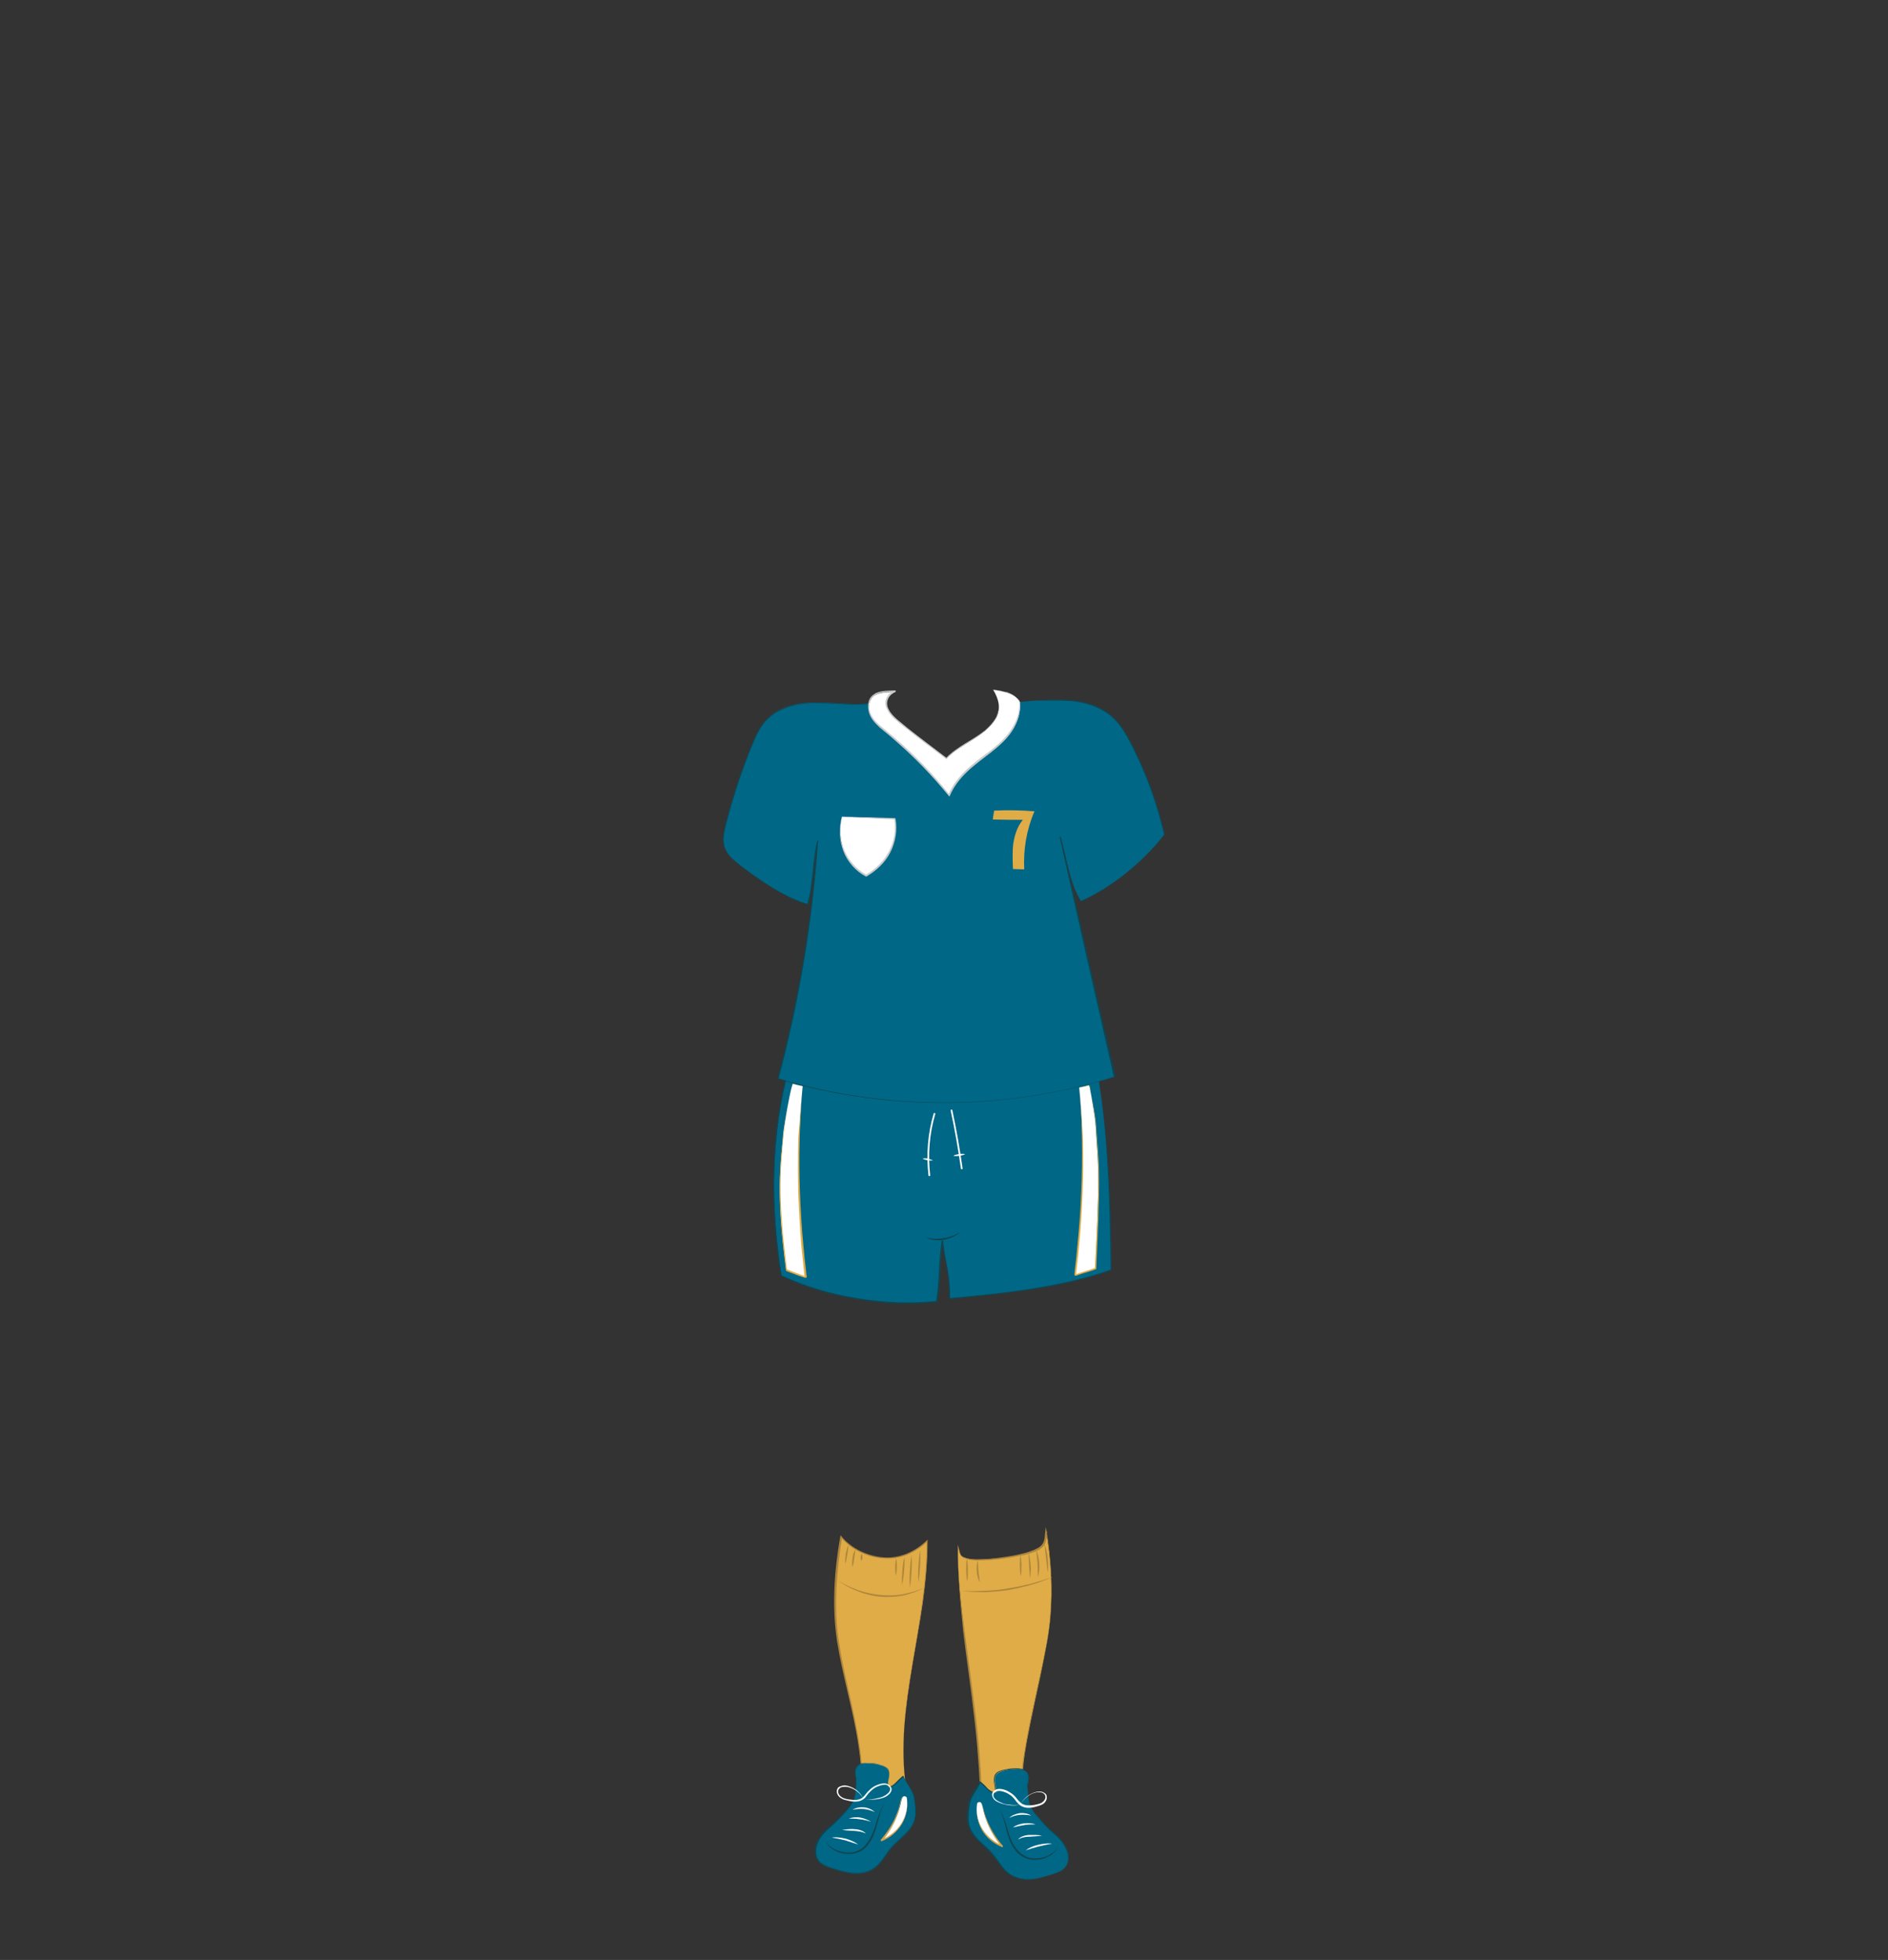 <?xml version="1.0" encoding="utf-8"?>
<!-- Generator: Adobe Illustrator 24.2.3, SVG Export Plug-In . SVG Version: 6.00 Build 0)  -->
<svg version="1.1" id="tenue_x5F_feminine_x5F_7" xmlns="http://www.w3.org/2000/svg" xmlns:xlink="http://www.w3.org/1999/xlink"
	 x="0px" y="0px" viewBox="0 0 553 574" style="enable-background:new 0 0 553 574;" xml:space="preserve">
<rect x="0" y="0" width="553" height="574" fill="#333333" stroke="none"/>
<style type="text/css">
	.st0{fill:none;}
	.st1{fill:#006786;}
	.st2{fill:#10454F;}
	.st3{fill:#FFFFFF;}
	.st4{fill:#C6CACA;}
	.st5{fill:#DFAC47;}
	.st6{fill:none;stroke:#FFFFFF;stroke-width:0.5;stroke-linecap:round;stroke-linejoin:round;stroke-miterlimit:10;}
	.st7{fill:#AE863C;}
	.st8{fill:#D0A24F;}
</style>
<g id="cadre_8_">
	<rect x="0" class="st0" width="553" height="574"/>
</g>
<g>
	<g>
		<path class="st1" d="M320.9,311c3.6,18.8,4.5,41.2,4.6,61c-15.2,5.3-31.1,6.8-47.3,8.4c-0.2-8.7-1-8.4-2.1-17
			c-1.2,9.2-0.4,8.6-1.6,17.8c-15.1,1.5-31.8-1.2-45.6-7.6c-3.2-20.3-3.2-41.7,2.4-61.5c0,0,1.1,0.2,1.1,0.1
			C261.8,314.9,291.6,314.5,320.9,311z"/>
		<g>
			<path class="st2" d="M320.9,311c1.9,10,3,20.2,3.7,30.4c0.7,10.2,1,20.4,1,30.6c0,0.1,0,0.1-0.1,0.1c-7.6,2.6-15.5,4.4-23.4,5.6
				c-7.9,1.2-15.9,2-23.9,2.8c-0.1,0-0.2-0.1-0.2-0.2l0,0c-0.1-2.9-0.2-5.7-0.7-8.5l-0.8-4.2c-0.2-1.4-0.4-2.8-0.6-4.2l0.4,0
				c-0.4,3-0.7,5.9-0.8,8.9c-0.1,3-0.4,6-0.8,8.9c0,0.1-0.1,0.2-0.2,0.2c-7.8,0.8-15.7,0.5-23.4-0.8c-7.7-1.3-15.3-3.5-22.4-6.8
				c-0.1,0-0.1-0.1-0.1-0.2c-1.6-10.2-2.4-20.6-2.1-30.9c0.3-10.3,1.7-20.7,4.5-30.6l0,0c0,0,0,0,0-0.1c0,0,0.1-0.1,0.1-0.1l0,0l0,0
				l0.1,0l0.1,0l0.3,0.1l0.3,0l0.1,0l0.1,0c0,0,0-0.1-0.1,0.1l0.2-0.1c14.7,1.3,29.5,1.9,44.3,1.7
				C291.4,313.6,306.2,312.7,320.9,311z M320.9,311c-14.7,1.8-29.5,2.8-44.3,3.1c-14.8,0.2-29.6-0.3-44.3-1.6l0.2-0.1
				c-0.2,0.2-0.2,0.1-0.2,0.1l-0.1,0l-0.2,0l-0.3,0l-0.3-0.1l-0.1,0l-0.1,0l0,0l0,0c0,0,0.1,0,0.1,0l0-0.1
				c-2.8,9.9-4.2,20.2-4.5,30.6c-0.3,10.3,0.5,20.7,2.2,30.8l-0.1-0.2c7.1,3.3,14.6,5.5,22.3,6.7c7.7,1.3,15.5,1.6,23.2,0.8
				l-0.2,0.2c0.4-3,0.7-5.9,0.8-8.9c0.1-3,0.4-6,0.8-8.9c0-0.1,0.1-0.2,0.2-0.2c0.1,0,0.2,0.1,0.2,0.2c0.2,1.4,0.4,2.8,0.6,4.2
				l0.8,4.2c0.5,2.8,0.7,5.7,0.7,8.6l-0.2-0.2c8-0.8,16-1.5,23.9-2.8c7.9-1.2,15.8-2.9,23.4-5.6l-0.1,0.1
				c-0.1-10.2-0.3-20.4-0.9-30.6C323.8,331.2,322.8,321,320.9,311z"/>
		</g>
	</g>
	<g>
		<path class="st1" d="M298.7,205.6c4-0.5,10.7-0.8,14.7-0.5c4.1,0.3,8.1,1.4,11.4,3.9c3.2,2.5,5.3,6.1,7.1,9.7
			c4,8.1,7.1,16.7,9.2,25.6c-5.9,7.8-15.5,15.7-24.5,19.6c-3.4-5.3-4.1-12.9-6-18.8c2.3,10.1,4.6,20.3,6.9,30.4
			c2.9,13,5.9,26,9.1,39.8c-31.9,9.8-66.6,10.1-98.7,0.5c6.1-22.7,10-46,11.6-69.5c-1.4,5.4-1.2,13-2.9,18.5
			c-6.7-1.9-14.6-7.3-20.1-11.6c-1.9-1.5-3.8-3.2-4.4-5.5c-0.5-2-0.1-4.1,0.4-6.1c1.9-7.8,4.5-15.5,7.5-23c1.2-3,2.6-6.1,5-8.4
			c3.7-3.5,9.1-4.5,14.2-4.5c5.1,0,10.2,0.8,15.1,0.3c7.9,6.9,15.9,13.9,24,20.9C285.8,219.7,290.7,212.3,298.7,205.6z"/>
		<path class="st2" d="M298.7,205.6c2.7-0.3,5.5-0.5,8.3-0.6c2.8-0.1,5.5-0.1,8.3,0.2c2.7,0.4,5.4,1.2,7.8,2.6
			c2.4,1.4,4.4,3.5,5.9,5.7c1.6,2.3,2.8,4.8,4,7.3c1.2,2.5,2.3,5,3.3,7.6c2,5.2,3.6,10.5,4.9,15.8c0,0,0,0,0,0
			c-3.2,4.2-7,7.9-11.1,11.3c-4.1,3.3-8.6,6.2-13.4,8.4c0,0-0.1,0-0.1,0c-1.8-2.8-2.8-6-3.6-9.2c-0.8-3.2-1.4-6.5-2.5-9.6l0.2-0.1
			l8,35.1l8.1,35.1c0,0.1,0,0.2-0.1,0.2c-16,4.9-32.7,7.5-49.4,7.6c-16.7,0.1-33.4-2.2-49.4-7c-0.1,0-0.2-0.2-0.2-0.3
			c6.1-22.7,10-46,11.7-69.5l0.3,0.1c-0.7,3-1,6.2-1.3,9.3c-0.3,3.1-0.7,6.3-1.6,9.3c0,0.1-0.1,0.1-0.2,0.1
			c-4.1-1.2-7.8-3.2-11.4-5.5c-3.6-2.3-7-4.7-10.2-7.4c-1.6-1.4-2.9-3.2-3.2-5.4c-0.2-2.2,0.4-4.2,0.9-6.3c1.1-4.1,2.3-8.1,3.6-12.1
			c1.4-4,2.8-7.9,4.5-11.8c0.9-1.9,1.9-3.8,3.3-5.4c1.4-1.6,3.2-2.8,5.1-3.6c3.9-1.6,8.3-1.8,12.5-1.7c4.2,0.2,8.4,0.6,12.6,0.2
			c0,0,0,0,0,0l23.9,20.9l0,0c3.6-3.4,6.8-7.1,10.1-10.8C291.6,212.4,294.9,208.7,298.7,205.6z M298.7,205.6
			c-3.8,3.2-7.1,6.8-10.4,10.5c-3.2,3.7-6.5,7.5-10,10.9c0,0,0,0,0,0l-24-20.8l0,0c-4.2,0.4-8.4-0.1-12.6-0.2
			c-4.2-0.2-8.5,0-12.4,1.7c-1.9,0.8-3.7,2-5.1,3.6c-1.4,1.6-2.4,3.5-3.2,5.4c-1.7,3.9-3.1,7.8-4.5,11.8c-1.3,4-2.5,8-3.6,12.1
			c-0.5,2-1.1,4.1-0.9,6.2c0.2,2.1,1.5,3.9,3.1,5.2c3.2,2.7,6.7,5.1,10.2,7.4c3.6,2.2,7.3,4.2,11.3,5.4l-0.2,0.1
			c0.9-3,1.2-6.1,1.6-9.2c0.3-3.1,0.6-6.2,1.3-9.3c0-0.1,0.1-0.1,0.2-0.1c0.1,0,0.1,0.1,0.1,0.2c-1.6,23.5-5.5,46.8-11.6,69.6
			l-0.2-0.3c16,4.8,32.6,7.1,49.3,7.1c16.7-0.1,33.3-2.6,49.3-7.5l-0.1,0.2l-8-35.1l-7.9-35.2c0-0.1,0-0.1,0.1-0.1
			c0.1,0,0.1,0,0.1,0.1c1,3.2,1.6,6.4,2.4,9.6c0.8,3.2,1.8,6.4,3.6,9.2l-0.1,0c4.8-2.1,9.3-5.1,13.4-8.4c4.1-3.3,7.9-7,11.1-11.2
			l0,0c-1.3-5.4-2.9-10.7-4.9-15.8c-1-2.6-2.1-5.1-3.3-7.6c-1.2-2.5-2.4-5-3.9-7.3c-1.5-2.3-3.5-4.4-5.9-5.7
			c-2.4-1.4-5.1-2.2-7.8-2.6c-2.7-0.4-5.5-0.3-8.3-0.3C304.2,205.1,301.5,205.2,298.7,205.6z"/>
	</g>
	<g>
		<path class="st3" d="M290.9,202c3,0.4,6.4,1.1,7.8,3.5c0.5,3.9-1.4,7.8-4,10.7s-6,5.1-9,7.5s-6,5.4-7.6,9.3
			c-5.5-6.8-11.7-13.1-18.5-18.6c-1.5-1.3-3.1-2.5-4.2-4.2c-1-1.7-1.3-4-0.2-5.6c1.3-2,4.8-1.8,7.1-2c-1.9,0.8-3.2,2.8-2.5,4.7
			c0.7,1.9,2.3,3.3,3.9,4.5c4.5,3.7,9.3,7.1,13.5,10.4c2.1-2.3,4.9-3.8,7.6-5.5c2.7-1.7,5.3-3.6,6.9-6.3
			C293.2,207.7,292.7,205,290.9,202z"/>
		<path class="st4" d="M290.9,202c1.5,0.2,2.9,0.4,4.3,0.9c1.4,0.5,2.8,1.3,3.5,2.6l0,0c0.4,3-0.6,6-2.2,8.5
			c-1.6,2.5-3.9,4.5-6.3,6.4c-2.3,1.8-4.8,3.6-6.9,5.6c-2.1,2-4,4.4-5.1,7.1c0,0.1-0.1,0.1-0.2,0.1c0,0-0.1,0-0.1-0.1
			c-4.8-5.9-10.1-11.4-15.9-16.4c-1.4-1.3-2.9-2.4-4.4-3.7c-1.4-1.3-2.8-2.8-3.2-4.8c-0.2-1-0.2-2,0.1-3c0.2-0.5,0.4-0.9,0.8-1.3
			c0.4-0.4,0.8-0.6,1.2-0.9c1.9-0.8,3.8-0.7,5.7-0.8c0.1,0,0.2,0.1,0.2,0.2c0,0.1-0.1,0.2-0.1,0.2c-1.1,0.4-2,1.3-2.3,2.4
			c-0.2,0.5-0.2,1.1-0.1,1.7c0.1,0.5,0.4,1.1,0.7,1.6c1.3,2,3.4,3.3,5.2,4.9c3.8,3,7.7,5.9,11.5,8.8l-0.2,0c1.6-1.7,3.6-3,5.5-4.2
			c2-1.2,4-2.4,5.8-3.8c1.7-1.5,3.4-3.3,3.9-5.5C293,206.3,292.1,204,290.9,202z M290.9,202c0.6,1,1.1,2,1.4,3.1
			c0.3,1.1,0.4,2.3,0.1,3.4c-0.6,2.3-2.2,4.1-3.9,5.6c-1.8,1.5-3.8,2.7-5.8,3.9c-2,1.2-3.9,2.5-5.5,4.2c-0.1,0.1-0.1,0.1-0.2,0
			c-3.8-2.9-7.7-5.8-11.5-8.8c-0.9-0.7-1.9-1.5-2.8-2.3c-0.9-0.8-1.8-1.6-2.5-2.7c-0.3-0.5-0.6-1.1-0.8-1.7
			c-0.1-0.6-0.1-1.3,0.1-1.9c0.4-1.2,1.4-2.2,2.6-2.6l0.1,0.4c-1.9,0.1-3.9,0-5.6,0.8c-0.8,0.4-1.5,1-1.8,1.9
			c-0.3,0.8-0.3,1.8-0.1,2.7c0.4,1.8,1.7,3.3,3.1,4.5c1.4,1.2,2.9,2.4,4.4,3.7c5.8,5,11.1,10.5,15.9,16.5l-0.3,0
			c1.2-2.8,3.1-5.2,5.2-7.2c2.2-2.1,4.6-3.8,7-5.6c2.3-1.8,4.6-3.8,6.2-6.3c1.6-2.4,2.7-5.4,2.3-8.3l0,0c-0.7-1.3-2.1-2.1-3.5-2.6
			C293.8,202.5,292.4,202.3,290.9,202z"/>
	</g>
	<path class="st5" d="M291.2,237.4c4-0.2,8-0.1,11.8,0.2c-2.3,5.3-3.3,11.2-3,17c-1.1,0-2.3-0.1-3.3-0.1c-0.1-2.5-0.2-5.1,0.1-7.5
		c0.4-2.5,1.2-5,2.8-6.9c-2.9,0-5.8,0-8.8-0.1C290.9,239.2,291,238.3,291.2,237.4z"/>
	<g>
		<path class="st3" d="M246.6,239.2c5.2,0.2,10.4,0.4,15.5,0.6c0.5,3.3,0,6.7-1.5,9.6c-1.5,2.9-4,5.4-6.9,7
			c-2.9-1.6-5.3-4.2-6.5-7.3S245.8,242.5,246.6,239.2z"/>
		<path class="st4" d="M246.6,239.2c5.1,0.1,10.3,0.2,15.5,0.4c0.1,0,0.2,0.1,0.2,0.2c0.6,3.3,0,6.8-1.5,9.8c-1.5,3-4.1,5.4-7,7.1
			c-0.1,0-0.2,0-0.2,0c-3-1.6-5.4-4.3-6.6-7.5C245.8,246,245.7,242.4,246.6,239.2z M246.6,239.2c-0.8,3.3-0.6,6.7,0.7,9.8
			c1.3,3.1,3.6,5.6,6.5,7.2l-0.2,0c2.8-1.6,5.3-4,6.8-6.9c1.5-2.9,2.1-6.3,1.5-9.5l0.2,0.2L246.6,239.2z"/>
	</g>
	<g>
		<path class="st3" d="M235.1,318.1c-1.8,18.5-1.3,37.4,0.9,55.9c0,0-0.1,0.1-0.1,0.1l-2.4-0.8c-0.1,0-2.8-1.1-2.9-1.1l-0.3-0.2
			c-3.1-23.1-1.6-30.9-1-38.7c0.1-1.8,0.4-3.6,0.7-5.3c0.6-3.7,1.9-10.7,2.3-10.6C232.7,317.6,235.1,318.1,235.1,318.1z"/>
		<path class="st5" d="M235.1,318.1c-0.5,5.2-0.7,10.3-0.9,15.5c-0.1,5.2-0.1,10.4,0.1,15.5c0.2,5.2,0.5,10.4,1,15.5
			c0.2,2.6,0.5,5.2,0.8,7.7l0.1,1l0.1,0.5l0,0.1l0,0c0,0,0,0.1,0,0.1c0,0.1-0.1,0.1-0.1,0.1c0,0-0.1,0.1-0.2,0.1c0,0-0.1,0-0.2,0
			l0,0l-0.1,0l-1.8-0.6c-1.2-0.5-2.5-0.9-3.6-1.4l-0.1-0.1l0-0.1c-1.2-9.6-2.2-19.3-1.7-29c0.1-2.4,0.3-4.8,0.6-7.2
			c0.2-2.4,0.5-4.8,0.8-7.2c0.4-2.4,0.9-4.8,1.3-7.1c0.3-1.2,0.5-2.4,0.8-3.5c0-0.1,0.1-0.3,0.2-0.4c0-0.1,0-0.2,0.2-0.2l0.2,0.1
			l0.9,0.2L235.1,318.1z M235.1,318.1l-1.8-0.4l-0.9-0.2l-0.2-0.1c0,0-0.1,0.1-0.1,0.2c-0.1,0.1-0.1,0.3-0.1,0.4
			c-0.3,1.2-0.5,2.4-0.8,3.5c-0.4,2.4-0.9,4.8-1.2,7.1c-0.3,2.4-0.6,4.8-0.8,7.2c-0.2,2.4-0.4,4.8-0.5,7.2
			c-0.4,9.7,0.6,19.3,1.8,28.9l-0.1-0.2c1.2,0.5,2.4,1,3.6,1.4l1.8,0.7l0.1,0l0,0c0,0-0.1,0-0.1,0c0,0-0.1,0-0.1,0c0,0,0,0,0,0.1
			c0,0,0,0.1,0,0.1l0,0l0-0.1l-0.1-0.5l-0.1-1c-0.3-2.6-0.5-5.2-0.8-7.7c-0.4-5.2-0.7-10.4-0.9-15.5c-0.1-5.2-0.1-10.4,0-15.6
			C234.2,328.5,234.6,323.3,235.1,318.1z"/>
	</g>
	<g>
		<path class="st3" d="M316.1,318.5c1.8,18.2,1,36.6-1.2,54.8c0,0,0.1,0.1,0.1,0.1l2.4-0.7c0.1,0,3-0.9,3.1-1l0.3-0.2
			c1.2-24.9,1-29.3,0.4-37c-0.1-1.8-0.3-6-0.6-7.7c-0.6-3.7-1.4-9.1-1.7-9C318.5,318,316.1,318.5,316.1,318.5z"/>
		<g>
			<path class="st5" d="M316.1,318.5c0.5,5.1,0.9,10.2,1.1,15.3c0.1,5.1,0.1,10.2-0.1,15.3c-0.2,5.1-0.5,10.2-1,15.3
				c-0.2,2.5-0.5,5.1-0.8,7.6l-0.1,1l0,0.2l0,0.1c0-0.1,0-0.1-0.1-0.1c0,0-0.1,0-0.1,0l0.1,0l0.1,0l0.2-0.1l1.8-0.6
				c1.2-0.4,2.4-0.7,3.6-1.2l-0.1,0.2c0.2-4.7,0.5-9.5,0.7-14.2c0.2-4.7,0.3-9.5,0.3-14.2c-0.1-4.7-0.5-9.5-0.8-14.2
				c-0.1-1.2-0.3-2.3-0.5-3.5l-0.5-3.5c-0.2-1.2-0.4-2.3-0.6-3.5c0-0.1-0.1-0.3-0.1-0.4c0-0.2-0.2,0-0.4,0l-0.9,0.2L316.1,318.5z
				 M316.1,318.5l1.7-0.4l0.9-0.2l0.2-0.1c0,0,0.1,0,0.1,0c0,0,0,0.1,0.1,0.1c0.1,0.1,0.1,0.3,0.1,0.4c0.3,1.2,0.5,2.3,0.7,3.5
				l0.6,3.5c0.2,1.2,0.4,2.3,0.5,3.5c0.3,4.7,0.8,9.5,0.9,14.2c0.1,4.8-0.1,9.5-0.2,14.2c-0.2,4.7-0.4,9.5-0.6,14.2l0,0.2l-0.1,0.1
				c-1.2,0.5-2.5,0.8-3.7,1.2l-1.8,0.6l-0.2,0.1l-0.1,0l-0.1,0c-0.1,0-0.2,0-0.2,0c-0.1-0.1-0.2-0.1-0.2-0.3l0-0.1l0-0.2l0.1-0.9
				c0.3-2.5,0.6-5.1,0.8-7.6c0.5-5.1,0.9-10.2,1.1-15.3c0.2-5.1,0.3-10.2,0.2-15.3C316.9,328.7,316.6,323.6,316.1,318.5z"/>
		</g>
	</g>
	<g>
		<path class="st2" d="M281.3,360.9c-1.4,1.1-3.1,1.9-4.9,2.2c-1.8,0.3-3.7,0.1-5.3-0.7c0.9,0.2,1.7,0.3,2.6,0.4
			c0.9,0,1.7,0,2.6-0.2C278.1,362.4,279.7,361.7,281.3,360.9z"/>
	</g>
	<path class="st6" d="M278.7,325.2c1.2,5.6,2.2,11.3,3,17"/>
	<path class="st6" d="M273.7,326.2c-1.7,5.8-2.2,11.9-1.5,18"/>
	<g>
		<path class="st3" d="M273.3,339.8c-0.5,0.1-1.1,0.1-1.6,0c-0.5-0.1-1-0.2-1.5-0.5c0.5-0.1,1.1-0.1,1.6,0
			C272.3,339.5,272.8,339.6,273.3,339.8z"/>
	</g>
	<g>
		<path class="st3" d="M282.7,338c-0.5,0.3-1.1,0.4-1.7,0.5c-0.6,0.1-1.2,0.1-1.8,0c0.5-0.3,1.1-0.4,1.7-0.5
			C281.6,337.9,282.1,337.9,282.7,338z"/>
	</g>
	<g>
		<path class="st5" d="M265.4,523.6c-3.6-23.9,6.4-48.1,6.2-72.3c-3.4,3.3-7.7,5.3-12.6,5c-4.9-0.3-9.6-2.5-12.6-6.1
			c-1.6,9.3-2.5,20.8-1,30.1c2.1,13.5,6.4,25.7,7,39.3c0.2,5.5,1.1,10.4-2.8,14.3c-1.1,1.1-2.5,2.2-2.6,3.7c-0.2,2,1.8,3.5,3.8,4
			c4.4,1,9.2-1.4,11.8-5.1C265.2,532.8,266,528,265.4,523.6z"/>
		<path class="st7" d="M265.4,523.6c-0.9-6-1-12.1-0.5-18.2c0.4-6.1,1.3-12.1,2.3-18c1-6,2.1-12,2.9-18c0.8-6,1.4-12.1,1.3-18.1
			l0.3,0.1c-1.7,1.6-3.7,3-5.9,3.9c-2.2,0.9-4.6,1.3-7,1.1c-4.8-0.3-9.4-2.5-12.5-6.2l0.4-0.1c-0.9,5-1.4,10.1-1.7,15.2
			c-0.2,5.1-0.1,10.2,0.7,15.3c1.5,10.1,4.5,20,6,30.2c0.4,2.5,0.7,5.1,0.8,7.7c0.1,2.6,0.4,5.1,0.3,7.7c-0.1,1.3-0.2,2.6-0.7,3.8
			c-0.4,1.2-1.1,2.4-1.9,3.3c-0.8,1-1.9,1.7-2.6,2.8c-0.3,0.5-0.5,1.2-0.5,1.8c0,0.6,0.3,1.2,0.7,1.7c0.8,1,2,1.6,3.2,1.8
			c1.2,0.3,2.5,0.3,3.8,0c2.5-0.5,4.8-1.8,6.6-3.7c1.8-1.9,2.9-4.2,3.6-6.7C265.6,528.7,265.7,526.1,265.4,523.6z M265.4,523.6
			c0.4,2.5,0.3,5.1-0.4,7.6c-0.6,2.5-1.8,4.9-3.6,6.7c-1.8,1.9-4.1,3.2-6.6,3.7c-1.3,0.2-2.6,0.3-3.8,0c-1.3-0.2-2.5-0.9-3.3-1.9
			c-0.4-0.5-0.7-1.1-0.8-1.8c-0.1-0.7,0.2-1.3,0.5-1.9c0.7-1.1,1.8-1.9,2.6-2.8c1.7-1.9,2.5-4.5,2.5-7c0.1-2.6-0.2-5.1-0.3-7.7
			c-0.1-2.6-0.4-5.1-0.8-7.6c-1.5-10.1-4.6-20-6.2-30.1c-0.8-5.1-1-10.2-0.8-15.4c0.2-5.1,0.8-10.2,1.7-15.3l0.1-0.5l0.3,0.4
			c3,3.6,7.6,5.7,12.2,6.1c2.3,0.2,4.7-0.2,6.9-1.1c2.2-0.9,4.1-2.2,5.8-3.8l0.3-0.3l0,0.4c0,6.1-0.6,12.1-1.4,18.1
			c-0.9,6-2,12-3,18c-1,6-1.9,12-2.4,18C264.5,511.5,264.5,517.6,265.4,523.6z"/>
	</g>
	<g>
		<path class="st5" d="M270.7,465c-8.3,4.1-17.8,2.9-25.4-2.2"/>
		<path class="st7" d="M270.7,465c-2,1.1-4.1,1.8-6.3,2.3c-2.2,0.4-4.5,0.5-6.7,0.3c-2.2-0.2-4.5-0.8-6.5-1.6
			c-2.1-0.8-4.1-1.9-5.9-3.2c1.9,1.2,3.9,2.1,6,2.9c2.1,0.7,4.3,1.2,6.5,1.4c2.2,0.2,4.4,0.2,6.6-0.2
			C266.5,466.5,268.7,465.9,270.7,465z"/>
	</g>
	<g>
		<path class="st5" d="M280.6,452.4c-0.5,19.1,5.9,46.3,6.7,70.9c0.1,3.1,1.2,8.6,2.4,11.5c0.8,1.9,2.2,3.5,3.5,5.1
			c1.6,1.9,3.3,3.9,5.6,4.9c2.3,1,5.4,0.5,6.6-1.7c0.8-1.5,0.5-3.5-0.3-5.1c-0.8-1.6-2-2.9-2.9-4.4c-3.7-5.8-3.2-13.3-2.1-20.1
			c1.7-10.8,4.5-21.5,6.5-32.3c2-10.8,1.6-22.1-0.2-32.9c-0.2,2-0.1,3.8-1.7,4.9c-1.6,1.1-3.6,1.6-5.5,2c-3.9,0.9-7.9,1.4-11.9,1.5
			c-1.7,0.1-3.4,0-4.9-0.6C280.9,455.6,281,454.2,280.6,452.4z"/>
		<path class="st7" d="M280.6,452.4c-0.1,8.4,0.8,16.8,1.9,25.1c1.1,8.3,2.3,16.6,3.3,25c0.5,4.2,0.9,8.3,1.2,12.5
			c0.2,2.1,0.3,4.2,0.4,6.3c0.1,1,0.1,2.1,0.2,3.1c0.1,1,0.2,2.1,0.4,3.1c0.4,2.1,0.8,4.1,1.5,6.1c0.7,2,1.9,3.7,3.2,5.3
			c1.3,1.6,2.6,3.3,4.3,4.6c0.8,0.6,1.7,1.1,2.7,1.4c1,0.2,2,0.3,3,0c1-0.2,1.9-0.8,2.4-1.6c0.6-0.8,0.7-1.9,0.6-2.9
			c-0.2-2-1.6-3.7-2.8-5.4c-1.3-1.7-2.2-3.7-2.8-5.7c-0.6-2-0.8-4.2-0.9-6.3c-0.1-4.2,0.5-8.4,1.3-12.5c0.7-4.1,1.6-8.2,2.5-12.3
			c0.9-4.1,1.8-8.2,2.7-12.3c0.8-4.1,1.6-8.2,1.9-12.4c0.7-8.3,0.2-16.8-1.2-25l0.3,0c-0.1,1.3-0.1,2.8-0.8,4c-0.4,0.6-1,1-1.6,1.4
			c-0.6,0.3-1.2,0.6-1.9,0.8c-1.3,0.5-2.6,0.8-4,1c-1.3,0.3-2.7,0.5-4,0.7c-2.7,0.4-5.4,0.6-8.1,0.6c-1.4,0-2.7-0.2-4-0.7
			c-0.6-0.3-1-1-1.1-1.6C280.9,453.7,280.8,453.1,280.6,452.4z M280.6,452.4c0.2,0.7,0.2,1.3,0.4,2c0.1,0.7,0.5,1.3,1.1,1.6
			c1.2,0.6,2.6,0.7,4,0.7c2.7,0,5.4-0.3,8.1-0.7c1.3-0.2,2.7-0.4,4-0.7c1.3-0.3,2.7-0.6,3.9-1.1c0.6-0.2,1.3-0.5,1.8-0.8
			c0.6-0.3,1.1-0.7,1.5-1.3c0.7-1.1,0.6-2.6,0.8-3.9l0.1-1l0.2,1c1.4,8.3,1.9,16.7,1.2,25.1c-0.3,4.2-1.1,8.3-1.9,12.5
			c-0.8,4.1-1.7,8.2-2.6,12.3c-0.9,4.1-1.7,8.2-2.5,12.3c-0.7,4.1-1.3,8.3-1.2,12.5c0.1,2.1,0.3,4.2,0.9,6.1c0.6,2,1.5,3.9,2.7,5.6
			c1.2,1.7,2.6,3.5,2.8,5.7c0.1,1.1,0,2.2-0.6,3.2c-0.6,0.9-1.6,1.6-2.7,1.8c-1.1,0.3-2.2,0.3-3.2,0c-1.1-0.3-2-0.8-2.9-1.5
			c-1.7-1.3-3-3-4.3-4.6c-1.3-1.6-2.6-3.4-3.2-5.4c-0.7-2-1.1-4.1-1.5-6.1c-0.2-1-0.3-2.1-0.4-3.1c-0.1-1.1-0.1-2.1-0.2-3.2
			c-0.1-2.1-0.2-4.2-0.4-6.3c-0.3-4.2-0.7-8.4-1.2-12.5c-0.9-8.3-2.2-16.6-3.2-25C281.3,469.2,280.4,460.8,280.6,452.4z"/>
	</g>
	<g>
		<path class="st5" d="M308.2,461.9c-8.4,3.4-17.6,4.8-26.6,4"/>
		<path class="st7" d="M308.2,461.9c-2.1,0.9-4.2,1.7-6.4,2.3c-2.2,0.6-4.4,1.1-6.6,1.5c-2.2,0.3-4.5,0.5-6.8,0.6
			c-2.3,0-4.5-0.1-6.8-0.4c2.3,0.1,4.5,0.1,6.8,0c2.3-0.1,4.5-0.3,6.7-0.7c2.2-0.3,4.4-0.8,6.6-1.3
			C303.9,463.3,306.1,462.6,308.2,461.9z"/>
	</g>
	<g>
		<path class="st1" d="M250.6,524.5c0.1-1.2,0.3-3.1,0-4.2s-0.2-2.6,0.8-3.3c0.7-0.6,1.8-0.7,2.7-0.6c1.4,0,2.7,0.2,4,0.6
			c0.6,0.2,1.3,0.4,1.7,0.9c0.7,0.7,0.7,1.8,0.5,2.7c-0.1,0.9-0.4,1.9-0.1,2.9c2.1-0.5,2.4-1.8,4.4-3.2c0.9,1.9,2.9,4.2,3.2,6.3
			c0.4,2.4,0.8,4.9-0.1,7.1c-1.2,3.1-4.3,5-6.5,7.5c-1.8,2.1-3.1,4.8-5.5,6.3c-1.8,1.1-4,1.4-6.1,1.2s-4.1-0.9-6.1-1.5
			c-1.3-0.4-2.7-0.9-3.6-1.9c-1.1-1.2-1.3-3-0.9-4.5c0.6-2.3,2.3-4.2,4.2-5.8s3.1-3,4.7-4.8C249.7,528.3,250.5,526.7,250.6,524.5z"
			/>
		<path class="st2" d="M250.6,524.5c0-0.9,0.1-1.9,0.1-2.8c0.1-0.9-0.3-1.8-0.3-2.8c0-0.9,0.5-1.9,1.4-2.3c0.9-0.4,1.9-0.4,2.8-0.3
			c0.9,0.1,1.9,0.2,2.8,0.4c0.9,0.2,1.9,0.4,2.5,1.2c0.6,0.8,0.6,1.9,0.4,2.8c-0.1,0.9-0.3,1.9-0.1,2.8l-0.1-0.1
			c0.9-0.2,1.7-0.7,2.3-1.4c0.6-0.6,1.3-1.3,2-1.9c0.1,0,0.1,0,0.2,0l0,0c0.7,1.4,1.6,2.6,2.4,4c0.4,0.7,0.7,1.4,0.9,2.2
			c0.1,0.8,0.3,1.5,0.3,2.3c0.2,1.5,0.2,3.2-0.3,4.7c-0.5,1.5-1.5,2.8-2.6,3.9c-1.1,1.1-2.3,2.1-3.3,3.2c-1.1,1.1-1.9,2.4-2.9,3.6
			c-0.9,1.3-1.9,2.5-3.3,3.4c-1.4,0.9-3,1.2-4.5,1.3c-3.2,0.1-6.2-1-9.1-2c-0.7-0.3-1.5-0.6-2.1-1.1c-0.6-0.5-1.1-1.2-1.3-2
			c-0.4-1.5-0.1-3.2,0.6-4.6c0.7-1.4,1.8-2.6,2.9-3.6c1.2-1,2.4-2,3.4-3.1c1.1-1.1,2.1-2.2,3.1-3.5C250,527.5,250.5,526,250.6,524.5
			z M250.6,524.5c0,1.6-0.6,3.1-1.5,4.4c-0.9,1.3-2,2.4-3,3.5c-1.1,1.1-2.2,2.2-3.4,3.2c-1.1,1-2.2,2.2-2.9,3.6
			c-0.7,1.4-1,3-0.6,4.4c0.2,0.7,0.6,1.4,1.2,1.9c0.6,0.5,1.3,0.8,2,1.1c2.9,1,5.9,2,9,1.9c1.5-0.1,3-0.4,4.3-1.3
			c1.3-0.8,2.3-2,3.2-3.3c0.9-1.3,1.8-2.6,2.9-3.7c1.1-1.1,2.3-2.1,3.4-3.2c1.1-1.1,2-2.3,2.5-3.8c0.5-1.4,0.5-3,0.3-4.5
			c-0.1-0.8-0.2-1.5-0.3-2.3c-0.1-0.7-0.5-1.4-0.8-2.1c-0.7-1.4-1.6-2.6-2.3-4l0.2,0c-0.7,0.5-1.4,1.2-2,1.8
			c-0.3,0.3-0.7,0.6-1.1,0.9c-0.4,0.2-0.9,0.4-1.3,0.5c-0.1,0-0.1,0-0.1-0.1c-0.3-1-0.1-1.9,0.1-2.8c0.1-0.9,0.2-1.9-0.4-2.7
			c-0.6-0.7-1.6-0.9-2.4-1.2c-0.9-0.2-1.8-0.4-2.8-0.4c-0.9-0.1-1.9-0.1-2.8,0.3c-0.9,0.4-1.4,1.3-1.4,2.2c-0.1,0.9,0.3,1.8,0.2,2.8
			C250.8,522.6,250.7,523.5,250.6,524.5z"/>
	</g>
	<g>
		<path class="st1" d="M259.2,527.9c-1.6,2.4-2,5.2-2.9,7.9c-0.9,2.7-2.4,5.4-5.2,6.5c-1.4,0.5-3,0.5-4.5,0.2c-2-0.4-4-1.5-4.7-3.3"
			/>
		<path class="st2" d="M259.2,527.9c-1.2,2-1.7,4.3-2.3,6.5c-0.6,2.2-1.4,4.5-3,6.3c-0.8,0.9-1.8,1.6-2.9,1.9
			c-1.1,0.4-2.3,0.4-3.5,0.3c-1.2-0.2-2.3-0.5-3.3-1.1c-1-0.6-1.9-1.5-2.3-2.6c0.5,1,1.4,1.8,2.4,2.3c1,0.5,2.1,0.8,3.2,1
			c1.1,0.1,2.3,0.1,3.3-0.3c1.1-0.4,2-1,2.7-1.9c1.5-1.7,2.3-3.8,3-6C257.2,532.1,257.9,529.8,259.2,527.9z"/>
	</g>
	<g>
		<path class="st3" d="M265.6,526.5c0.4,2.6-0.1,5.2-1.4,7.5c-1.3,2.2-3.5,4-5.9,5c2.9-3.3,4.9-7.3,5.7-11.6
			c0.1-0.4,0.2-0.9,0.5-1.2S265.5,526.1,265.6,526.5z"/>
		<path class="st8" d="M265.6,526.5c0.4,2.6-0.1,5.3-1.4,7.6c-1.3,2.3-3.4,4.1-5.9,5.1c-0.1,0.1-0.3,0-0.3-0.1c0-0.1,0-0.2,0-0.3
			c1.7-2,3.2-4.2,4.2-6.5c0.5-1.2,1-2.4,1.3-3.7c0.2-0.6,0.2-1.3,0.5-1.9c0.1-0.3,0.4-0.6,0.7-0.6
			C265.1,526,265.5,526.1,265.6,526.5z M265.6,526.5c-0.1-0.3-0.5-0.5-0.8-0.4c-0.3,0-0.6,0.3-0.7,0.6c-0.2,0.6-0.3,1.3-0.4,1.9
			c-0.3,1.3-0.7,2.6-1.2,3.8c-1,2.5-2.4,4.8-4.1,6.8l-0.3-0.4c2.4-0.9,4.5-2.6,5.9-4.8C265.4,531.8,266,529.1,265.6,526.5z"/>
	</g>
	<g>
		<path class="st3" d="M251.4,540.2c-1.2-0.4-2.5-0.8-3.7-1.2c-1.2-0.3-2.5-0.6-3.8-0.8l0,0l-0.2,0l0.2-0.1l0,0
			c1.3-0.1,2.6,0.1,3.9,0.4C249.1,538.9,250.3,539.4,251.4,540.2z"/>
	</g>
	<g>
		<path class="st3" d="M253.6,537c-1.1-0.6-2.2-0.7-3.4-0.8c-1.2-0.1-2.4-0.1-3.6-0.3c0.6-0.1,1.2-0.1,1.8-0.2c0.6,0,1.2-0.1,1.8,0
			c0.6,0,1.2,0.1,1.8,0.3C252.6,536.2,253.2,536.5,253.6,537z"/>
	</g>
	<g>
		<path class="st3" d="M255.1,533.5c-1.1-0.3-2.1-0.6-3.2-0.7c-1.1-0.2-2.2-0.2-3.3-0.2c1.1-0.4,2.2-0.5,3.4-0.3
			C253,532.5,254.1,532.9,255.1,533.5z"/>
	</g>
	<g>
		<path class="st3" d="M256.2,530.7c-1-0.5-2.1-0.8-3.2-0.9c-1.1-0.1-2.2,0-3.3,0.2c1-0.6,2.2-0.8,3.3-0.7
			C254.2,529.4,255.4,529.9,256.2,530.7z"/>
	</g>
	<g>
		<path class="st3" d="M252.9,526.8c-0.8-1.4-2-2.5-3.5-3.1c-0.7-0.3-1.5-0.5-2.3-0.4c-0.8,0-1.5,0.5-1.6,1.2
			c-0.1,0.7,0.4,1.4,1,1.8c0.6,0.4,1.4,0.6,2.2,0.7c0.8,0.1,1.6,0.2,2.3,0.1c0.8-0.1,1.5-0.4,2-1c0.5-0.5,1-1.3,1.6-1.8
			c0.6-0.6,1.3-1.1,2-1.4c0.7-0.3,1.5-0.6,2.4-0.6c0.8,0,1.8,0.5,2.1,1.4c0.1,0.5,0,0.9-0.3,1.3c-0.2,0.4-0.6,0.6-0.9,0.9
			c-0.7,0.5-1.5,0.7-2.3,0.9C256.2,527.1,254.5,527.2,252.9,526.8z M252.9,526.8c1.6,0.4,3.2,0.1,4.7-0.3c0.8-0.2,1.5-0.5,2.1-1
			c0.6-0.4,1.2-1.1,1-1.8c-0.2-0.7-1-1.1-1.7-1c-0.7,0-1.5,0.3-2.2,0.6c-0.7,0.3-1.3,0.8-1.9,1.4c-0.6,0.5-1,1.2-1.5,1.8
			c-0.6,0.6-1.4,1-2.3,1.1c-0.8,0.1-1.7,0-2.5-0.2c-0.8-0.2-1.6-0.3-2.3-0.8c-0.7-0.4-1.3-1.3-1.2-2.2c0.1-0.5,0.3-0.9,0.7-1.1
			c0.4-0.2,0.8-0.3,1.2-0.4c0.8-0.1,1.7,0.2,2.4,0.5C251,524.1,252.2,525.3,252.9,526.8z"/>
	</g>
	<g>
		<path class="st1" d="M301.2,526.2c-0.1-1.2-0.3-3.1,0-4.2c0.3-1.2,0.2-2.6-0.8-3.3c-0.7-0.6-1.8-0.7-2.7-0.6c-1.4,0-2.7,0.2-4,0.6
			c-0.6,0.2-1.3,0.4-1.7,0.9c-0.7,0.7-0.7,1.8-0.5,2.7c0.1,0.9,0.4,1.9,0.1,2.9c-2.1-0.5-2.4-1.8-4.4-3.2c-0.9,1.9-2.9,4.2-3.2,6.3
			c-0.4,2.4-0.8,4.9,0.1,7.1c1.2,3.1,4.3,5,6.5,7.5c1.8,2.1,3.1,4.8,5.5,6.3c1.8,1.1,4,1.4,6.1,1.2s4.1-0.9,6.1-1.5
			c1.3-0.4,2.7-0.9,3.6-1.9c1.1-1.2,1.3-3,0.9-4.5c-0.6-2.3-2.3-4.2-4.2-5.8c-1.9-1.6-3.1-3-4.7-4.8S301.3,528.4,301.2,526.2z"/>
		<path class="st2" d="M301.2,526.2c-0.1-0.9-0.2-1.9-0.2-2.8c-0.1-1,0.3-1.9,0.2-2.8c0-0.9-0.5-1.9-1.4-2.2
			c-0.9-0.4-1.8-0.3-2.8-0.3c-0.9,0.1-1.9,0.2-2.8,0.4c-0.9,0.2-1.9,0.4-2.4,1.2c-0.6,0.7-0.5,1.8-0.4,2.7c0.2,0.9,0.4,1.9,0.1,2.8
			c0,0.1-0.1,0.1-0.1,0.1c-0.5-0.1-0.9-0.3-1.3-0.5c-0.4-0.2-0.8-0.6-1.1-0.9c-0.7-0.7-1.3-1.3-2-1.8l0.2,0c-0.7,1.4-1.6,2.7-2.3,4
			c-0.4,0.7-0.7,1.4-0.8,2.1c-0.1,0.8-0.2,1.5-0.3,2.3c-0.2,1.5-0.2,3.1,0.3,4.5c0.5,1.4,1.4,2.7,2.5,3.8c1.1,1.1,2.3,2.1,3.4,3.2
			c1.1,1.1,2,2.5,2.9,3.7c0.9,1.3,1.9,2.5,3.2,3.3c1.3,0.8,2.8,1.2,4.3,1.3c3.1,0.1,6.1-0.9,9-1.9c0.7-0.3,1.4-0.6,2-1.1
			c0.6-0.5,1-1.1,1.2-1.9c0.4-1.5,0.1-3.1-0.6-4.4c-0.7-1.4-1.7-2.5-2.9-3.6c-1.2-1-2.3-2-3.4-3.2c-1-1.1-2.1-2.3-3-3.5
			C301.8,529.3,301.2,527.7,301.2,526.2z M301.2,526.2c0.1,1.6,0.6,3.1,1.5,4.3c0.9,1.3,2,2.4,3.1,3.5c1.1,1.1,2.2,2.1,3.4,3.1
			c1.1,1,2.2,2.2,2.9,3.6c0.7,1.4,1.1,3,0.6,4.6c-0.2,0.8-0.7,1.5-1.3,2c-0.6,0.5-1.3,0.9-2.1,1.1c-2.9,1-5.9,2.1-9.1,2
			c-1.6-0.1-3.2-0.4-4.5-1.3c-1.4-0.9-2.4-2.1-3.3-3.4c-0.9-1.3-1.8-2.5-2.9-3.6c-1.1-1.1-2.2-2.1-3.3-3.2c-1.1-1.1-2.1-2.4-2.6-3.9
			c-0.5-1.5-0.5-3.1-0.3-4.7c0.1-0.8,0.2-1.5,0.3-2.3c0.2-0.8,0.5-1.5,0.9-2.2c0.7-1.4,1.7-2.6,2.4-4c0-0.1,0.1-0.1,0.2-0.1l0,0
			c0.8,0.6,1.4,1.2,2,1.9c0.6,0.7,1.4,1.1,2.3,1.4l-0.1,0.1c0.3-0.9,0.1-1.8-0.1-2.8c-0.1-0.9-0.2-2,0.4-2.8c0.6-0.8,1.7-1,2.5-1.2
			c0.9-0.2,1.9-0.4,2.8-0.4c0.9,0,1.9-0.1,2.8,0.3c0.9,0.4,1.4,1.4,1.4,2.3c0.1,1-0.3,1.9-0.3,2.8
			C301.1,524.3,301.2,525.2,301.2,526.2z"/>
	</g>
	<g>
		<path class="st1" d="M292.6,529.6c1.6,2.4,2,5.2,2.9,7.9c0.9,2.7,2.4,5.4,5.2,6.5c1.4,0.5,3,0.5,4.5,0.2c2-0.4,4-1.5,4.7-3.3"/>
		<path class="st2" d="M292.6,529.6c1.3,1.9,2,4.2,2.6,6.4c0.6,2.2,1.5,4.4,3,6c0.7,0.8,1.7,1.5,2.7,1.9c1,0.4,2.2,0.4,3.3,0.3
			c1.1-0.1,2.2-0.4,3.2-1c1-0.5,1.9-1.3,2.4-2.3c-0.4,1.1-1.3,2-2.3,2.6c-1,0.6-2.1,1-3.3,1.1c-1.2,0.2-2.4,0.1-3.5-0.3
			c-1.1-0.4-2.1-1.1-2.9-1.9c-1.6-1.8-2.4-4-3-6.3C294.3,533.9,293.8,531.6,292.6,529.6z"/>
	</g>
	<g>
		<path class="st3" d="M286.2,528.2c-0.4,2.6,0.1,5.2,1.4,7.5c1.3,2.2,3.5,4,5.9,5c-2.9-3.3-4.9-7.3-5.7-11.6
			c-0.1-0.4-0.2-0.9-0.5-1.2C287,527.6,286.3,527.8,286.2,528.2z"/>
		<path class="st8" d="M286.2,528.2c-0.4,2.6,0.2,5.3,1.6,7.5c1.4,2.2,3.5,3.9,5.9,4.8l-0.3,0.4c-1.7-2-3.1-4.3-4.1-6.8
			c-0.5-1.2-0.9-2.5-1.2-3.8c-0.2-0.6-0.2-1.3-0.4-1.9c-0.1-0.3-0.4-0.6-0.7-0.6C286.7,527.7,286.3,527.8,286.2,528.2z M286.2,528.2
			c0.1-0.3,0.5-0.5,0.8-0.4c0.3,0,0.6,0.3,0.7,0.6c0.2,0.6,0.3,1.3,0.5,1.9c0.3,1.3,0.8,2.5,1.3,3.7c1.1,2.4,2.5,4.6,4.2,6.5
			c0.1,0.1,0.1,0.3,0,0.4c-0.1,0.1-0.2,0.1-0.3,0c-2.5-1-4.6-2.8-5.9-5.1C286.3,533.5,285.8,530.8,286.2,528.2z"/>
	</g>
	<g>
		<path class="st3" d="M300.4,541.9c1.1-0.8,2.3-1.3,3.6-1.6c1.3-0.3,2.6-0.5,3.9-0.4l0,0l0.2,0.1l-0.2,0l0,0
			c-1.3,0.2-2.5,0.5-3.8,0.8C302.9,541.1,301.7,541.5,300.4,541.9z"/>
	</g>
	<g>
		<path class="st3" d="M298.2,538.7c0.4-0.5,1-0.8,1.6-1c0.6-0.2,1.2-0.3,1.8-0.3c0.6,0,1.2,0,1.8,0c0.6,0,1.2,0.1,1.8,0.2
			c-1.2,0.2-2.4,0.2-3.6,0.3C300.4,537.9,299.3,538.1,298.2,538.7z"/>
	</g>
	<g>
		<path class="st3" d="M296.7,535.2c0.9-0.7,2-1,3.2-1.2c1.1-0.1,2.3-0.1,3.4,0.3c-1.1,0-2.2,0-3.3,0.2
			C298.9,534.7,297.8,534.9,296.7,535.2z"/>
	</g>
	<g>
		<path class="st3" d="M295.6,532.4c0.8-0.8,2-1.2,3.1-1.4c1.2-0.1,2.4,0.1,3.3,0.7c-1.1-0.2-2.2-0.3-3.3-0.2
			C297.7,531.6,296.6,531.9,295.6,532.4z"/>
	</g>
	<g>
		<path class="st3" d="M298.9,528.5c0.7-1.5,1.9-2.6,3.4-3.3c0.7-0.3,1.6-0.6,2.4-0.5c0.4,0,0.8,0.1,1.2,0.4
			c0.4,0.2,0.7,0.6,0.7,1.1c0.1,0.9-0.5,1.8-1.2,2.2c-0.7,0.4-1.6,0.6-2.3,0.8c-0.8,0.2-1.6,0.3-2.5,0.2c-0.8-0.1-1.7-0.5-2.3-1.1
			c-0.6-0.6-1-1.3-1.5-1.8c-0.5-0.6-1.2-1-1.9-1.4c-0.7-0.3-1.5-0.6-2.2-0.6c-0.7,0-1.5,0.4-1.7,1c-0.2,0.7,0.4,1.4,1,1.8
			c0.6,0.4,1.4,0.7,2.1,1C295.7,528.6,297.3,528.8,298.9,528.5z M298.9,528.5c-1.6,0.4-3.2,0.3-4.8-0.1c-0.8-0.2-1.6-0.5-2.3-0.9
			c-0.3-0.2-0.7-0.5-0.9-0.9c-0.2-0.4-0.4-0.8-0.3-1.3c0.2-0.9,1.2-1.4,2.1-1.4c0.9,0,1.7,0.3,2.4,0.6c0.7,0.4,1.4,0.8,2,1.4
			c0.6,0.6,1,1.3,1.6,1.8c0.5,0.6,1.2,0.9,2,1c0.8,0.1,1.5,0,2.3-0.1c0.8-0.2,1.6-0.3,2.2-0.7c0.6-0.4,1.1-1.1,1-1.8
			c-0.1-0.7-0.8-1.2-1.6-1.2c-0.8-0.1-1.5,0.1-2.3,0.4C300.9,526,299.6,527.1,298.9,528.5z"/>
	</g>
	<g>
		<path class="st5" d="M306,452.3c0.6,2.8,0.9,5.6,0.9,8.4"/>
		<path class="st7" d="M306,452.3c0.5,1.3,0.7,2.7,0.9,4.1c0.1,1.4,0.2,2.8,0,4.2c-0.2-1.4-0.4-2.8-0.5-4.2
			C306.2,455.1,306.1,453.7,306,452.3z"/>
	</g>
	<g>
		<path class="st5" d="M303.5,453.8c0.7,2.6,0.8,5.4,0.5,8"/>
		<path class="st7" d="M303.5,453.8c0.5,1.3,0.8,2.6,0.9,4c0.1,1.4,0,2.7-0.4,4.1c0-1.4-0.1-2.7-0.1-4
			C303.8,456.5,303.6,455.1,303.5,453.8z"/>
	</g>
	<g>
		<path class="st5" d="M301.2,454.7c0.5,2.5,0.6,5.1,0.5,7.6"/>
		<path class="st7" d="M301.2,454.7c0.4,1.2,0.6,2.5,0.7,3.8c0.1,1.3,0,2.6-0.2,3.8c-0.1-1.3-0.2-2.5-0.3-3.8
			C301.4,457.2,301.3,456,301.2,454.7z"/>
	</g>
	<g>
		<path class="st5" d="M298.9,455.4c0,2.1,0,4.2,0.1,6.3"/>
		<path class="st7" d="M298.9,455.4c0.2,1,0.3,2.1,0.3,3.1c0,1,0,2.1-0.2,3.2c-0.2-1-0.3-2.1-0.3-3.1
			C298.7,457.5,298.7,456.5,298.9,455.4z"/>
	</g>
	<g>
		<path class="st5" d="M283.2,456.4c0.1,2.3,0.1,4.5,0.2,6.8"/>
		<path class="st7" d="M283.2,456.4c0.2,1.1,0.3,2.3,0.3,3.4c0,1.1,0,2.3-0.2,3.4c-0.2-1.1-0.3-2.3-0.3-3.4
			C283,458.6,283,457.5,283.2,456.4z"/>
	</g>
	<g>
		<path class="st5" d="M286.4,456.9c-0.3,2.2-0.1,4.5,0.6,6.6"/>
		<path class="st7" d="M286.4,456.9c0.1,1.1,0.1,2.2,0.2,3.3c0.1,1.1,0.3,2.2,0.4,3.3c-0.5-1-0.8-2.1-0.9-3.2
			C286,459.2,286.1,458,286.4,456.9z"/>
	</g>
	<g>
		<path class="st5" d="M269.5,454c-0.1,3.1-0.2,6.2-0.5,9.3"/>
		<path class="st7" d="M269.5,454c0.1,1.6,0.1,3.1,0,4.7c-0.1,1.6-0.2,3.1-0.5,4.6c-0.1-1.6-0.1-3.1,0-4.7
			C269.1,457.1,269.2,455.6,269.5,454z"/>
	</g>
	<g>
		<path class="st5" d="M267,455.4c-0.1,3.2-0.3,6.4-0.4,9.6"/>
		<path class="st7" d="M267,455.4c0.1,1.6,0.1,3.2,0,4.8c-0.1,1.6-0.2,3.2-0.5,4.8c-0.1-1.6-0.1-3.2,0-4.8
			C266.6,458.6,266.7,457,267,455.4z"/>
	</g>
	<g>
		<path class="st5" d="M264.9,456.1c-0.2,2.7-0.5,5.4-0.7,8.1"/>
		<path class="st7" d="M264.9,456.1c0.1,1.4,0,2.7-0.1,4.1c-0.1,1.3-0.3,2.7-0.6,4c-0.1-1.4,0-2.7,0.1-4.1
			C264.4,458.8,264.5,457.4,264.9,456.1z"/>
	</g>
	<g>
		<path class="st5" d="M262.5,456.4c0,1.7-0.1,3.4-0.1,5.1"/>
		<path class="st7" d="M262.5,456.4c0.2,0.8,0.2,1.7,0.2,2.5c0,0.8-0.1,1.7-0.3,2.5c-0.2-0.8-0.2-1.7-0.2-2.5
			C262.2,458,262.3,457.2,262.5,456.4z"/>
	</g>
	<g>
		<path class="st5" d="M248.5,452.4c-0.4,1.9-0.7,3.7-0.9,5.6"/>
		<path class="st7" d="M248.5,452.4c0,1-0.2,1.9-0.3,2.8c-0.2,0.9-0.3,1.9-0.6,2.8c-0.1-1,0-1.9,0.1-2.9
			C247.9,454.2,248.1,453.3,248.5,452.4z"/>
	</g>
	<g>
		<path class="st5" d="M250.5,453.8c-0.4,1.7-0.7,3.4-0.7,5.1"/>
		<path class="st7" d="M250.5,453.8c0,0.9-0.2,1.7-0.3,2.6c-0.1,0.8-0.2,1.7-0.5,2.5c-0.2-0.9-0.1-1.7,0-2.6
			C249.8,455.4,250.1,454.6,250.5,453.8z"/>
	</g>
	<g>
		<path class="st5" d="M252.4,455c-0.1,0.7-0.1,1.4-0.2,2.1"/>
		<path class="st7" d="M252.4,455c0.2,0.4,0.2,0.7,0.2,1.1c0,0.3-0.1,0.7-0.3,1c-0.2-0.4-0.2-0.7-0.2-1.1
			C252.1,455.7,252.2,455.4,252.4,455z"/>
	</g>
</g>
</svg>

